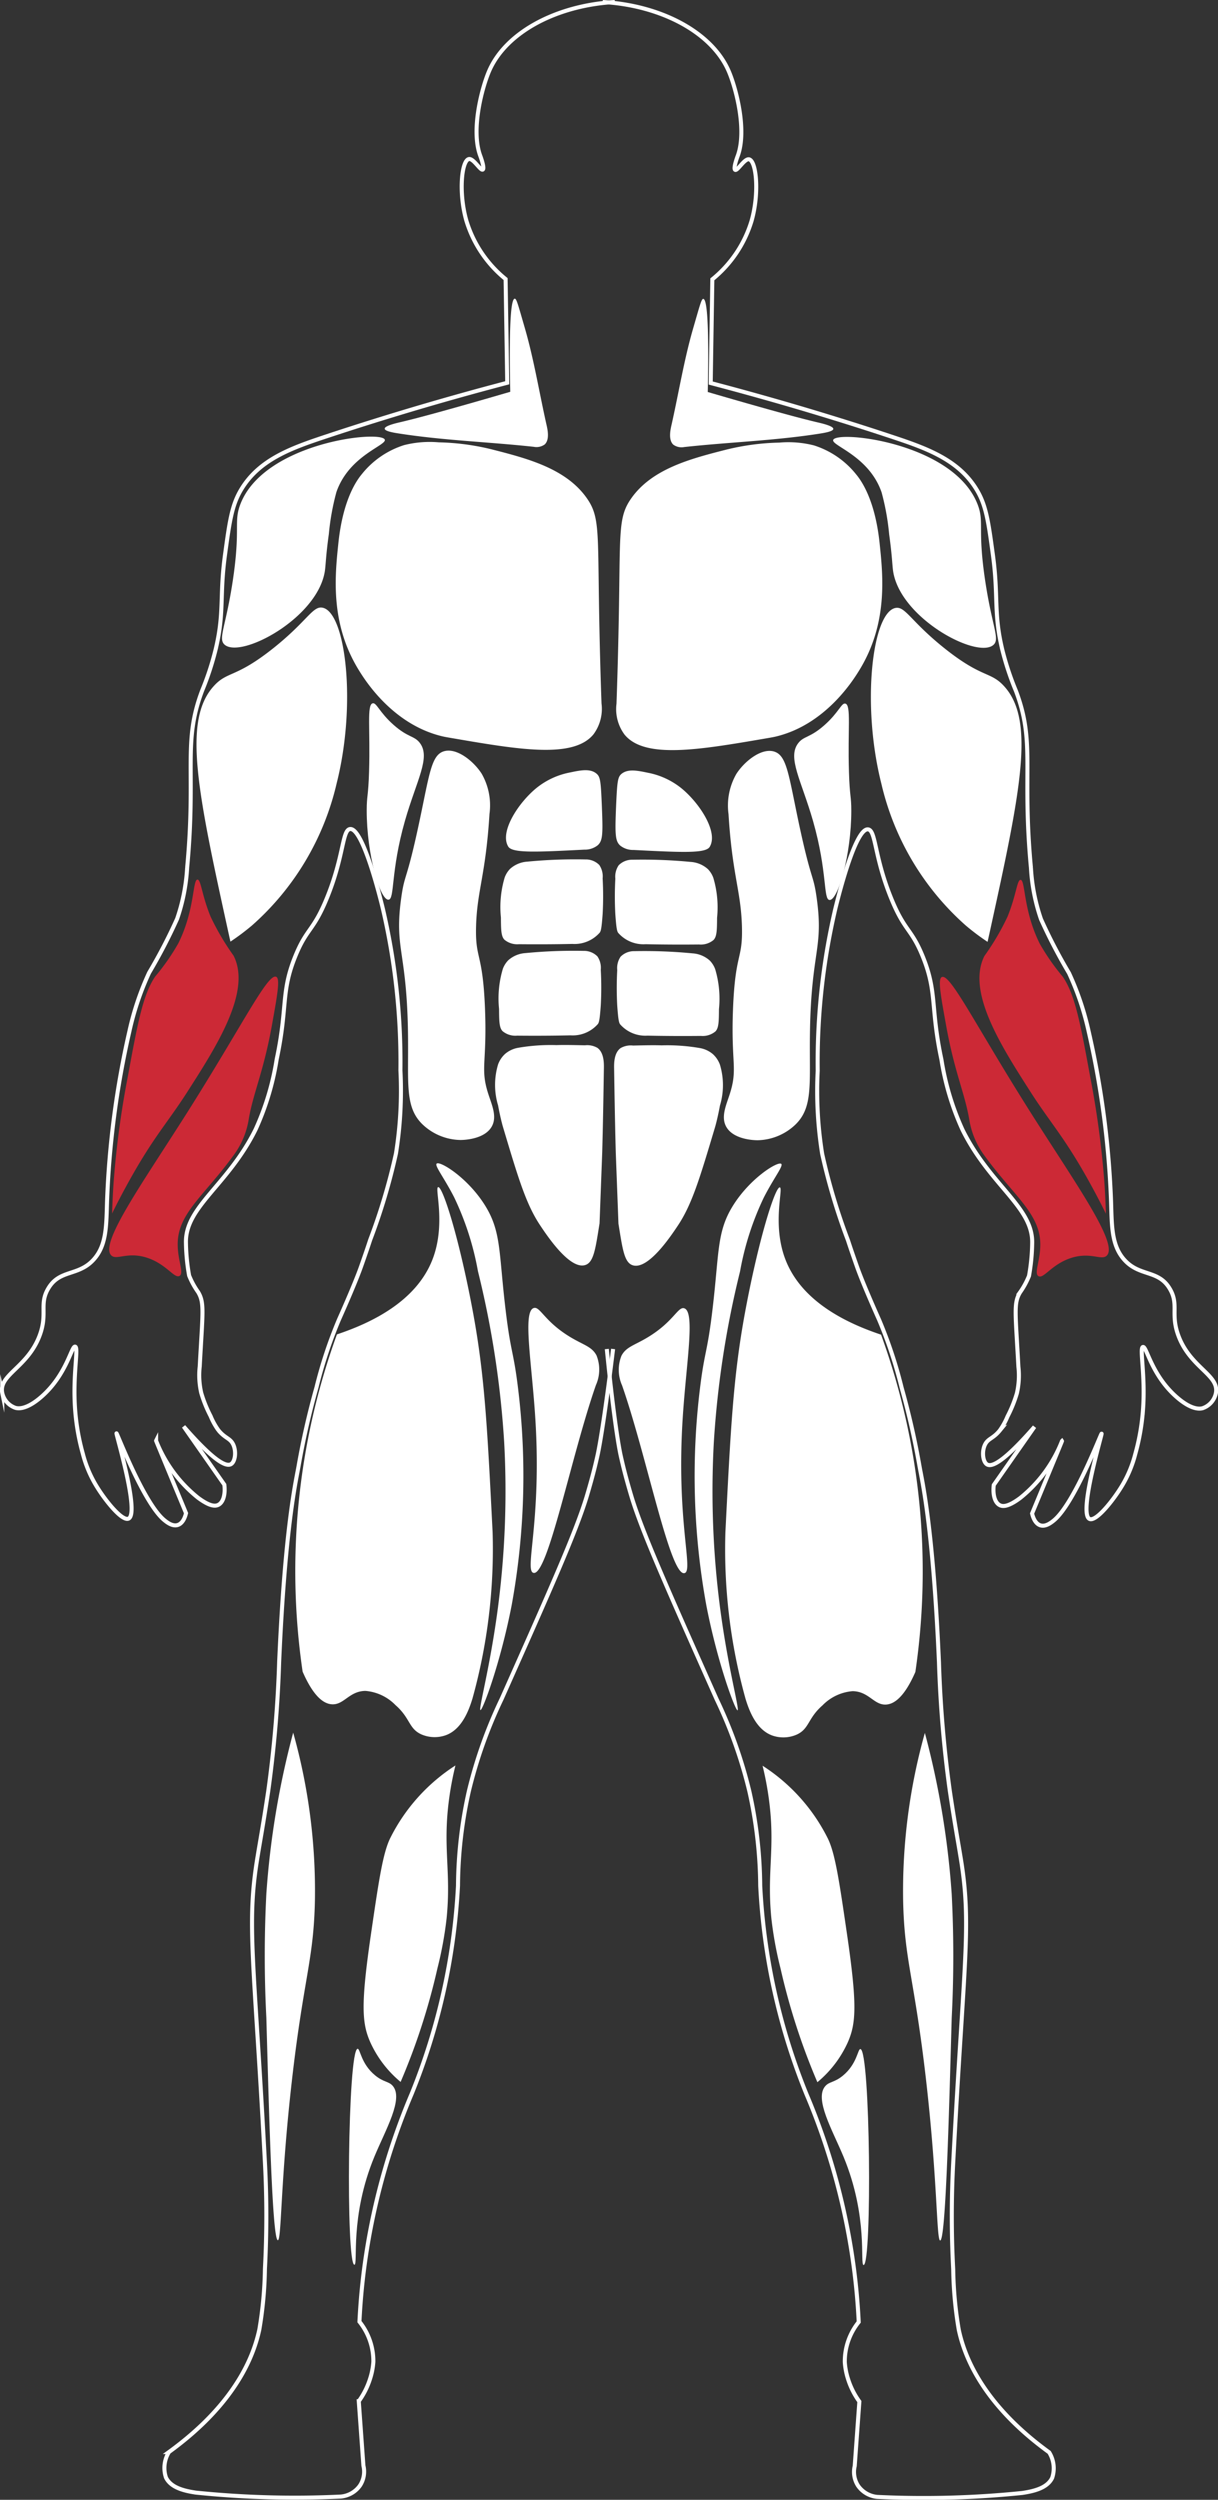<svg xmlns="http://www.w3.org/2000/svg" width="90.921" height="186.555" viewBox="0 0 90.921 186.555">
  <rect x="0" y="0" width="90.921" height="186.555" fill="#333333" stroke="none"/>
  <g id="Group_54469" data-name="Group 54469" transform="translate(0.141 0.15)">
    <path id="Path_12229" data-name="Path 12229" d="M206.8,153.53c-4.379.248-8.128,2.273-9.372,5.129-.537,1.233-1.391,4.418-.671,6.35.017.045.35.937.183,1.028s-.7-.862-1.036-.786c-.544.124-.779,2.518-.183,4.6a8.937,8.937,0,0,0,2.927,4.354l.122,7.741c-5.225,1.371-9.743,2.755-13.474,3.991-2.652.879-5.051,1.731-6.4,4-.693,1.168-.86,2.394-1.193,4.845-.426,3.134-.029,4.291-.708,7.1A21.348,21.348,0,0,1,176,204.908c-1.478,3.9-.44,5.9-1.122,13.2a14.114,14.114,0,0,1-.75,3.841,40.19,40.19,0,0,1-2.092,4.026,21.256,21.256,0,0,0-1.471,4.373,67.592,67.592,0,0,0-1.67,12.75c-.057,1.83-.03,3.337-1.121,4.41s-2.394.659-3.209,1.938c-.788,1.237-.068,1.914-.7,3.6-.9,2.4-3.073,2.92-2.79,4.29a1.51,1.51,0,0,0,.977,1.107c.168.049.792.186,1.953-.83,1.89-1.655,2.234-3.8,2.511-3.736s-.2,2.117,0,4.727a16.733,16.733,0,0,0,.57,3.252,8.9,8.9,0,0,0,.951,2.31c.678,1.152,1.983,2.768,2.466,2.545.845-.389-.952-6.35-.9-6.363s2.04,5.246,3.581,6.488c.178.144.588.474.983.354.461-.139.6-.789.626-.886-1.737-4.19-2.237-5.4-2.234-5.406a10.21,10.21,0,0,0,3.127,4.254c.907.675,1.3.642,1.519.532.377-.193.533-.8.447-1.506l-3.037-4.342c2.31,2.644,3.177,3.011,3.529,2.814.329-.185.42-.981.157-1.5-.23-.454-.593-.425-1.093-1.037a5.168,5.168,0,0,1-.58-1.05,9.606,9.606,0,0,1-.7-1.731,5.925,5.925,0,0,1-.113-1.971c.22-4.1.364-4.739-.117-5.553a5.916,5.916,0,0,1-.674-1.234h0a14.951,14.951,0,0,1-.237-2.431c-.078-2.7,3.135-4.306,5.194-8.462a20.075,20.075,0,0,0,1.58-5.252c.835-3.94.295-4.994,1.393-7.693.853-2.1,1.336-1.847,2.346-4.311,1.289-3.143,1.146-5.106,1.739-5.175.955-.11,2.259,5.169,2.45,5.959a50.324,50.324,0,0,1,1.308,12.055,29.731,29.731,0,0,1-.333,6.2,46.01,46.01,0,0,1-1.923,6.443c-.133.407-.236.713-.323.964,0,0-.194.566-.393,1.123-.5,1.386-1.608,3.847-1.608,3.847a33.541,33.541,0,0,0-1.686,5.08,59.7,59.7,0,0,0-1.346,5.921c-.187,1.055-1.006,4.539-1.441,14.586a90.166,90.166,0,0,1-.812,9.6c-.362,2.416-.6,3.685-.8,4.922-.845,5.094-.254,7.551.55,22.811a75.187,75.187,0,0,1,0,7.95,29.334,29.334,0,0,1-.418,4.523c-.385,1.793-1.63,5.428-6.745,9.136a2.251,2.251,0,0,0-.226,1.9c.374.787,1.432,1.007,2.226,1.128a72.313,72.313,0,0,0,10.833.295,1.965,1.965,0,0,0,1.435-.834,1.9,1.9,0,0,0,.247-1.472q-.173-2.4-.346-4.808a5.844,5.844,0,0,0,.841-1.668,5.278,5.278,0,0,0,.248-1.276,4.707,4.707,0,0,0-1.039-2.993c.06-1.254.171-2.565.346-3.925a50.013,50.013,0,0,1,3.552-13.075,47.671,47.671,0,0,0,3.459-15.54,33.073,33.073,0,0,1,.814-7.064,34.7,34.7,0,0,1,2.441-6.862c3.687-8.283,5.531-12.424,6.341-15.08.3-1,.513-1.8.652-2.378,0,0,.08-.333.158-.681.249-1.117.694-4.054,1.171-7.986" transform="translate(-161.047 -153.53)" fill="none" stroke="#fff" stroke-miterlimit="10" stroke-width="0.3"/>
    <path id="Path_12230" data-name="Path 12230" d="M261.061,232c.388-.359.212-1.132.137-1.463-.546-2.423-.938-4.885-1.633-7.27-.5-1.729-.607-2.158-.743-2.146-.391.034-.4,3.638-.331,6.949-4.391,1.281-6.872,1.955-8.212,2.269-.3.069-1.17.27-1.16.485.009.2.749.309,1.07.359,3.327.519,6.7.627,10.052.992A1.047,1.047,0,0,0,261.061,232Z" transform="translate(-220.542 -198.981)" fill="#fff" stroke="rgba(0,0,0,0)" stroke-width="0.3"/>
    <path id="Path_12231" data-name="Path 12231" d="M223.832,253.666c.176.428-2.661,1.175-3.609,3.914a18.321,18.321,0,0,0-.565,3.131c-.232,1.679-.226,2.291-.3,2.783-.558,3.506-6.254,6.535-7.479,5.479-.512-.442.087-1.312.609-4.783.592-3.941.051-4.359.565-5.7C214.822,253.881,223.533,252.938,223.832,253.666Z" transform="translate(-195.251 -221.01)" fill="#fff" stroke="rgba(0,0,0,0)" stroke-width="0.3"/>
    <path id="Path_12232" data-name="Path 12232" d="M215.228,292.81c-.734-.147-1.119.976-3.641,2.994-2.894,2.315-3.472,1.7-4.531,2.913-2.257,2.577-1.158,7.848,1.133,18.285.069.313.126.568.162.728a17.489,17.489,0,0,0,1.618-1.214,20.231,20.231,0,0,0,6.311-10.6C217.773,300.011,216.96,293.157,215.228,292.81Z" transform="translate(-191.29 -247.609)" fill="#fff" stroke="rgba(0,0,0,0)" stroke-width="0.3"/>
    <path id="Path_12233" data-name="Path 12233" d="M192.539,355.371c.266-.005.321,1.157.976,2.755a18.669,18.669,0,0,0,1.722,2.927c1.351,2.673-1.261,6.744-3.493,10.222-1.422,2.217-2.482,3.3-4.313,6.6-.559,1.005-.987,1.85-1.263,2.411.017-.587.049-1.395.115-2.354a68.542,68.542,0,0,1,1.058-7.864c.746-4.068,1.138-6.129,2.042-7.461a16.609,16.609,0,0,0,1.722-2.468C192.353,357.635,192.169,355.378,192.539,355.371Z" transform="translate(-177.94 -289.88)" fill="#cc2936" stroke="rgba(0,0,0,0)" stroke-width="0.3"/>
    <path id="Path_12234" data-name="Path 12234" d="M197.969,377.669c-.638-.276-2.522,3.625-6.685,10.2-3.313,5.228-6.528,9.714-5.623,10.593.4.388,1.21-.312,2.7.184,1.42.474,2,1.554,2.39,1.348s-.212-1.295-.123-2.635c.143-2.143,2.067-3.479,4.167-6.374a6.227,6.227,0,0,0,.78-1.411,6.132,6.132,0,0,0,.346-1.27c.326-1.931,1.08-3.488,1.7-6.844C198.06,379.022,198.283,377.8,197.969,377.669Z" transform="translate(-177.495 -304.923)" fill="#cc2936" stroke="rgba(0,0,0,0)" stroke-width="0.3"/>
    <path id="Path_12235" data-name="Path 12235" d="M243.032,254.983a6.557,6.557,0,0,0-3.139,2.149c-.313.376-1.408,1.772-1.762,5.142-.26,2.475-.633,6.031,1.545,9.537.436.7,2.494,4.013,6.2,4.9.179.043.38.078.773.145,4.957.849,9.019,1.545,10.522-.29a3.188,3.188,0,0,0,.6-2.3c-.055-1.55-.138-4.171-.189-7.457-.085-5.5.017-6.543-.9-7.854-1.561-2.242-4.5-2.991-7.137-3.663a18.061,18.061,0,0,0-3.923-.517A7.756,7.756,0,0,0,243.032,254.983Z" transform="translate(-213.01 -221.914)" fill="#fff" stroke="rgba(0,0,0,0)" stroke-width="0.3"/>
    <path id="Path_12236" data-name="Path 12236" d="M245.355,314.731c.29-.078.491.666,1.58,1.624,1.066.938,1.517.791,1.931,1.316.852,1.083-.225,2.777-1.1,5.836-1.084,3.8-.748,5.85-1.229,5.88-.625.039-1.629-3.387-1.624-6.67,0-1.113.118-.987.176-2.9C245.187,316.651,244.911,314.851,245.355,314.731Z" transform="translate(-217.68 -262.394)" fill="#fff" stroke="rgba(0,0,0,0)" stroke-width="0.3"/>
    <path id="Path_12237" data-name="Path 12237" d="M255.706,325.808c.948-.3,2.222.713,2.834,1.667a4.749,4.749,0,0,1,.584,3c-.277,4.53-.92,5.7-1,8.334-.079,2.586.5,1.911.667,6.251.156,4.038-.377,4.4.25,6.334.267.823.666,1.685.25,2.417-.541.953-2.072,1-2.334,1a4.2,4.2,0,0,1-2.834-1.167c-1.36-1.322-1.022-3.1-1.084-6.918-.1-6.087-1.032-6.2-.5-10,.258-1.846.381-1.118,1.333-5.584C254.64,327.546,254.766,326.107,255.706,325.808Z" transform="translate(-222.726 -269.886)" fill="#fff" stroke="rgba(0,0,0,0)" stroke-width="0.3"/>
    <path id="Path_12238" data-name="Path 12238" d="M287.168,457.347c-.345-.661-.935-.765-1.927-1.356-1.965-1.171-2.286-2.334-2.759-2.188-.846.262-.142,4.093.119,8.3.474,7.635-.836,11.293-.143,11.465,1.068.265,2.819-8.74,4.662-14.01A2.848,2.848,0,0,0,287.168,457.347Z" transform="translate(-242.778 -356.338)" fill="#fff" stroke="rgba(0,0,0,0)" stroke-width="0.3"/>
    <path id="Path_12239" data-name="Path 12239" d="M260.96,420.917c-.172.154.548,1.035,1.307,2.52a21.515,21.515,0,0,1,1.773,5.506A71.093,71.093,0,0,1,266,441.729a67.253,67.253,0,0,1-.466,12.319c-.587,4.473-1.467,7.612-1.307,7.653s1.494-3.507,2.333-7.839a53.751,53.751,0,0,0,.467-16.239c-.341-2.777-.542-2.567-.933-5.88-.5-4.211-.311-5.72-1.493-7.653C263.313,421.987,261.208,420.7,260.96,420.917Z" transform="translate(-228.504 -334.23)" fill="#fff" stroke="rgba(0,0,0,0)" stroke-width="0.3"/>
    <path id="Path_12240" data-name="Path 12240" d="M239.235,426.386c-.286.052.609,2.779-.437,5.434-1.225,3.108-4.551,4.7-7.12,5.558a51.719,51.719,0,0,0-2.561,25.168c.835,1.914,1.6,2.4,2.186,2.436.908.054,1.283-.984,2.5-1a3.53,3.53,0,0,1,2.248,1.062c1.115.974.972,1.753,1.936,2.186a2.492,2.492,0,0,0,1.811.062c1.2-.433,1.724-1.842,2-2.748a41.615,41.615,0,0,0,1.5-12.428c-.389-7.708-.584-11.562-1.436-16.238C240.841,430.307,239.58,426.323,239.235,426.386Z" transform="translate(-206.668 -337.944)" fill="#fff" stroke="rgba(0,0,0,0)" stroke-width="0.3"/>
    <path id="Path_12241" data-name="Path 12241" d="M223.614,552.5a43.6,43.6,0,0,1,1.622,12.5c-.087,4.483-.84,5.765-1.717,13.453-.867,7.594-.769,11.927-1.05,11.926-.4,0-.645-8.851-.858-16.6a89.606,89.606,0,0,1,0-9.255A63.338,63.338,0,0,1,223.614,552.5Z" transform="translate(-201.869 -423.347)" fill="#fff" stroke="rgba(0,0,0,0)" stroke-width="0.3"/>
    <path id="Path_12242" data-name="Path 12242" d="M241.465,624.535c-.743.034-.881,16.1-.242,16.116.3.009-.375-3.559,1.5-8.082.821-1.981,2.2-4.322,1.355-5.275-.3-.342-.669-.251-1.307-.775C241.707,625.646,241.662,624.526,241.465,624.535Z" transform="translate(-214.91 -471.788)" fill="#fff" stroke="rgba(0,0,0,0)" stroke-width="0.3"/>
    <path id="Path_12243" data-name="Path 12243" d="M251.073,559.091a13.731,13.731,0,0,0-4.88,5.448c-.54,1.123-.84,3.129-1.42,7.1-.773,5.293-.687,6.683-.055,8.111a8.3,8.3,0,0,0,2.262,2.96,48.867,48.867,0,0,0,2.75-8.486,27.786,27.786,0,0,0,.682-3.714c.355-3.544-.307-5.255.188-8.929A23.349,23.349,0,0,1,251.073,559.091Z" transform="translate(-217.216 -427.489)" fill="#fff" stroke="rgba(0,0,0,0)" stroke-width="0.3"/>
    <path id="Path_12244" data-name="Path 12244" d="M283.706,330.3c-.478-.393-1.2-.242-1.964-.081a5.68,5.68,0,0,0-2.453,1.115c-1.363,1.083-2.839,3.307-2.162,4.417.305.5,2.1.41,5.679.228a1.538,1.538,0,0,0,.994-.322c.385-.341.4-.838.313-2.957C284.036,330.845,284,330.54,283.706,330.3Z" transform="translate(-239.328 -272.722)" fill="#fff" stroke="rgba(0,0,0,0)" stroke-width="0.3"/>
    <path id="Path_12245" data-name="Path 12245" d="M277.761,350.707a2.119,2.119,0,0,0-1.291.541,1.827,1.827,0,0,0-.4.64,7.715,7.715,0,0,0-.282,2.983c.007.937.016,1.411.266,1.664a1.489,1.489,0,0,0,1.082.333q1.993.022,3.987-.021a2.5,2.5,0,0,0,2.05-.853c.071-.115.129-.246.208-1.374a24.176,24.176,0,0,0,0-2.664,1.511,1.511,0,0,0-.25-1,1.4,1.4,0,0,0-1.027-.413A37.339,37.339,0,0,0,277.761,350.707Z" transform="translate(-238.537 -286.554)" fill="#fff" stroke="rgba(0,0,0,0)" stroke-width="0.3"/>
    <path id="Path_12246" data-name="Path 12246" d="M277.33,371.718a2.122,2.122,0,0,0-1.29.541,1.834,1.834,0,0,0-.4.639,7.712,7.712,0,0,0-.282,2.984c.007.937.015,1.411.266,1.664a1.487,1.487,0,0,0,1.082.333q1.992.021,3.987-.022a2.5,2.5,0,0,0,2.05-.853c.071-.115.128-.246.208-1.374a23.922,23.922,0,0,0,0-2.664,1.51,1.51,0,0,0-.25-1,1.4,1.4,0,0,0-1.027-.413A37.326,37.326,0,0,0,277.33,371.718Z" transform="translate(-238.246 -300.741)" fill="#fff" stroke="rgba(0,0,0,0)" stroke-width="0.3"/>
    <path id="Path_12247" data-name="Path 12247" d="M276.185,393.516a2.04,2.04,0,0,0-.946.453,1.992,1.992,0,0,0-.521.782,5.312,5.312,0,0,0,0,3.059c.186,1.008.358,1.584.358,1.584,1.15,3.851,1.725,5.776,2.776,7.357.532.8,2.22,3.333,3.372,2.972.642-.2.766-1.233,1.068-3.106q.1-2.662.2-5.323c.072-2.711.1-4.853.123-6.227.007-.374.022-1.181-.48-1.55a1.517,1.517,0,0,0-.933-.192c-1.042-.022-1.563-.033-2.126-.014A14.283,14.283,0,0,0,276.185,393.516Z" transform="translate(-237.678 -315.466)" fill="#fff" stroke="rgba(0,0,0,0)" stroke-width="0.3"/>
    <path id="Path_12248" data-name="Path 12248" d="M300.244,153.53c4.4.25,8.159,2.288,9.4,5.149.533,1.226,1.392,4.416.671,6.35-.017.045-.35.937-.183,1.028s.7-.862,1.037-.786c.544.124.779,2.518.183,4.6a8.935,8.935,0,0,1-2.926,4.354q-.061,3.87-.122,7.741c5.225,1.371,9.743,2.755,13.474,3.992,2.652.879,5.051,1.731,6.4,4,.693,1.168.86,2.394,1.193,4.845.426,3.134.03,4.291.708,7.1a21.4,21.4,0,0,0,1.007,3.032c1.478,3.9.44,5.905,1.122,13.2a14.133,14.133,0,0,0,.751,3.841,40.048,40.048,0,0,0,2.092,4.025,21.254,21.254,0,0,1,1.471,4.373,67.59,67.59,0,0,1,1.67,12.75c.057,1.83.03,3.337,1.12,4.41s2.394.659,3.209,1.938c.788,1.237.068,1.914.7,3.6.9,2.4,3.073,2.92,2.79,4.29a1.51,1.51,0,0,1-.976,1.107c-.168.049-.792.186-1.953-.83-1.89-1.655-2.234-3.8-2.512-3.737s.2,2.117,0,4.727a16.755,16.755,0,0,1-.57,3.252,8.908,8.908,0,0,1-.951,2.31c-.678,1.151-1.983,2.768-2.466,2.545-.845-.389.952-6.35.9-6.363s-2.04,5.246-3.581,6.488c-.178.143-.588.474-.983.354-.461-.14-.6-.789-.625-.886,1.736-4.19,2.237-5.4,2.233-5.406a10.207,10.207,0,0,1-3.127,4.254c-.907.674-1.3.642-1.519.531-.377-.193-.532-.8-.447-1.506l3.038-4.342c-2.31,2.644-3.177,3.011-3.529,2.814-.329-.184-.42-.981-.156-1.5.23-.453.593-.425,1.093-1.037a5.156,5.156,0,0,0,.58-1.049,9.627,9.627,0,0,0,.7-1.732,5.913,5.913,0,0,0,.113-1.97c-.22-4.1-.364-4.739.117-5.553a5.934,5.934,0,0,0,.674-1.234h0a15,15,0,0,0,.237-2.431c.078-2.7-3.136-4.306-5.194-8.462a20.083,20.083,0,0,1-1.58-5.252c-.835-3.94-.3-4.995-1.393-7.693-.853-2.1-1.336-1.847-2.346-4.311-1.288-3.143-1.146-5.107-1.739-5.175-.955-.11-2.259,5.169-2.45,5.959a50.31,50.31,0,0,0-1.308,12.055,29.708,29.708,0,0,0,.333,6.2,46.019,46.019,0,0,0,1.923,6.443c.133.407.236.712.323.963,0,0,.194.566.393,1.124.5,1.385,1.608,3.847,1.608,3.847a33.49,33.49,0,0,1,1.686,5.08,59.715,59.715,0,0,1,1.346,5.922c.187,1.054,1.006,4.538,1.441,14.585a90.08,90.08,0,0,0,.812,9.6c.362,2.416.6,3.685.8,4.922.845,5.094.254,7.551-.55,22.811a75.226,75.226,0,0,0,0,7.95,29.3,29.3,0,0,0,.418,4.523c.385,1.793,1.63,5.428,6.745,9.136a2.249,2.249,0,0,1,.226,1.9c-.374.788-1.432,1.007-2.226,1.129a72.344,72.344,0,0,1-10.833.294,1.964,1.964,0,0,1-1.434-.834,1.9,1.9,0,0,1-.248-1.472q.173-2.4.347-4.808a5.847,5.847,0,0,1-.841-1.668,5.3,5.3,0,0,1-.247-1.276,4.7,4.7,0,0,1,1.039-2.993c-.06-1.254-.171-2.565-.347-3.925a50.021,50.021,0,0,0-3.551-13.075A47.662,47.662,0,0,1,312,294.113a33.1,33.1,0,0,0-.814-7.064,34.678,34.678,0,0,0-2.442-6.862c-3.687-8.283-5.53-12.424-6.341-15.08-.3-1-.513-1.8-.652-2.378,0,0-.081-.336-.158-.681-.248-1.115-.656-4.053-1.045-7.993" transform="translate(-255.392 -153.53)" fill="none" stroke="#fff" stroke-miterlimit="10" stroke-width="0.3"/>
    <path id="Path_12249" data-name="Path 12249" d="M315.013,232.056c-.388-.359-.212-1.132-.137-1.463.546-2.423.938-4.886,1.633-7.27.5-1.729.607-2.157.743-2.146.391.034.4,3.638.331,6.949,4.391,1.281,6.872,1.955,8.212,2.269.3.069,1.17.27,1.16.485-.009.2-.749.309-1.07.36-3.327.519-6.705.627-10.052.992A1.047,1.047,0,0,1,315.013,232.056Z" transform="translate(-264.892 -199.021)" fill="#fff" stroke="rgba(0,0,0,0)" stroke-width="0.3"/>
    <path id="Path_12250" data-name="Path 12250" d="M352.292,253.727c-.176.428,2.661,1.175,3.609,3.913a18.286,18.286,0,0,1,.565,3.131c.232,1.679.226,2.291.3,2.783.558,3.507,6.254,6.535,7.479,5.479.512-.441-.087-1.312-.609-4.783-.592-3.941-.051-4.359-.565-5.7C361.3,253.942,352.591,253,352.292,253.727Z" transform="translate(-290.234 -221.051)" fill="#fff" stroke="rgba(0,0,0,0)" stroke-width="0.3"/>
    <path id="Path_12251" data-name="Path 12251" d="M362.781,292.871c.734-.147,1.12.976,3.641,2.993,2.894,2.315,3.472,1.7,4.531,2.913,2.257,2.578,1.158,7.848-1.133,18.285-.069.313-.126.569-.162.728a17.535,17.535,0,0,1-1.618-1.214,20.232,20.232,0,0,1-6.311-10.6C360.237,300.072,361.049,293.218,362.781,292.871Z" transform="translate(-296.08 -247.65)" fill="#fff" stroke="rgba(0,0,0,0)" stroke-width="0.3"/>
    <path id="Path_12252" data-name="Path 12252" d="M389.172,355.431c-.266,0-.321,1.157-.976,2.755a18.672,18.672,0,0,1-1.722,2.927c-1.351,2.673,1.261,6.744,3.493,10.222,1.422,2.217,2.482,3.3,4.313,6.6.559,1.005.987,1.85,1.263,2.411-.017-.587-.049-1.395-.115-2.353a68.612,68.612,0,0,0-1.057-7.864c-.746-4.068-1.138-6.129-2.042-7.462a16.6,16.6,0,0,1-1.722-2.468C389.358,357.695,389.542,355.438,389.172,355.431Z" transform="translate(-313.131 -289.92)" fill="#cc2936" stroke="rgba(0,0,0,0)" stroke-width="0.3"/>
    <path id="Path_12253" data-name="Path 12253" d="M377.233,377.729c.638-.276,2.522,3.625,6.685,10.2,3.313,5.228,6.528,9.714,5.623,10.592-.4.388-1.21-.312-2.7.184-1.42.474-2,1.554-2.39,1.348s.212-1.3.122-2.635c-.143-2.143-2.067-3.479-4.167-6.374a6.229,6.229,0,0,1-.78-1.411,6.155,6.155,0,0,1-.347-1.27c-.325-1.931-1.079-3.488-1.695-6.844C377.141,379.082,376.918,377.865,377.233,377.729Z" transform="translate(-307.067 -304.963)" fill="#cc2936" stroke="rgba(0,0,0,0)" stroke-width="0.3"/>
    <path id="Path_12254" data-name="Path 12254" d="M317.291,255.043a6.557,6.557,0,0,1,3.139,2.149c.313.376,1.408,1.772,1.763,5.143.26,2.475.633,6.031-1.545,9.536-.436.7-2.494,4.013-6.2,4.9-.179.043-.38.078-.773.145-4.957.849-9.019,1.545-10.522-.291a3.188,3.188,0,0,1-.6-2.3c.055-1.55.138-4.171.189-7.457.085-5.5-.017-6.542.9-7.854,1.561-2.242,4.5-2.991,7.137-3.662a18.074,18.074,0,0,1,3.923-.517A7.756,7.756,0,0,1,317.291,255.043Z" transform="translate(-256.674 -221.954)" fill="#fff" stroke="rgba(0,0,0,0)" stroke-width="0.3"/>
    <path id="Path_12255" data-name="Path 12255" d="M346.991,314.792c-.29-.078-.491.666-1.58,1.623-1.066.938-1.517.791-1.931,1.317-.852,1.083.225,2.777,1.1,5.836,1.084,3.8.748,5.85,1.229,5.88.625.039,1.629-3.387,1.624-6.67,0-1.113-.118-.987-.176-2.9C347.158,316.711,347.435,314.911,346.991,314.792Z" transform="translate(-284.026 -262.434)" fill="#fff" stroke="rgba(0,0,0,0)" stroke-width="0.3"/>
    <path id="Path_12256" data-name="Path 12256" d="M330.821,325.868c-.948-.3-2.222.712-2.834,1.667a4.748,4.748,0,0,0-.583,3c.277,4.53.92,5.7,1,8.334.079,2.586-.5,1.911-.667,6.251-.156,4.037.377,4.4-.25,6.334-.267.823-.665,1.685-.25,2.417.541.954,2.072,1,2.334,1A4.2,4.2,0,0,0,332.4,353.7c1.359-1.322,1.022-3.1,1.083-6.918.1-6.087,1.032-6.2.5-10-.259-1.846-.381-1.119-1.334-5.584C331.888,327.607,331.762,326.168,330.821,325.868Z" transform="translate(-273.162 -269.927)" fill="#fff" stroke="rgba(0,0,0,0)" stroke-width="0.3"/>
    <path id="Path_12257" data-name="Path 12257" d="M303.035,457.408c.345-.661.935-.765,1.926-1.356,1.965-1.171,2.286-2.335,2.759-2.188.846.261.142,4.093-.119,8.3-.474,7.635.836,11.292.142,11.464-1.068.265-2.819-8.739-4.662-14.01A2.848,2.848,0,0,1,303.035,457.408Z" transform="translate(-256.786 -356.379)" fill="#fff" stroke="rgba(0,0,0,0)" stroke-width="0.3"/>
    <path id="Path_12258" data-name="Path 12258" d="M326.8,420.978c.172.154-.549,1.035-1.306,2.52A21.494,21.494,0,0,0,323.725,429a71.125,71.125,0,0,0-1.96,12.786,67.278,67.278,0,0,0,.467,12.319c.587,4.473,1.467,7.613,1.307,7.653s-1.494-3.507-2.333-7.84a53.766,53.766,0,0,1-.466-16.239c.341-2.777.542-2.566.933-5.88.5-4.211.311-5.72,1.493-7.653C324.453,422.047,326.557,420.757,326.8,420.978Z" transform="translate(-268.622 -334.271)" fill="#fff" stroke="rgba(0,0,0,0)" stroke-width="0.3"/>
    <path id="Path_12259" data-name="Path 12259" d="M331.579,426.446c.286.053-.609,2.779.437,5.434,1.224,3.108,4.551,4.7,7.12,5.558a51.72,51.72,0,0,1,2.561,25.169c-.835,1.914-1.6,2.4-2.186,2.435-.908.054-1.283-.984-2.5-1a3.528,3.528,0,0,0-2.248,1.061c-1.116.974-.972,1.754-1.936,2.186a2.492,2.492,0,0,1-1.811.063c-1.2-.433-1.724-1.842-2-2.748a41.621,41.621,0,0,1-1.5-12.428c.389-7.708.584-11.562,1.436-16.238C329.973,430.367,331.234,426.384,331.579,426.446Z" transform="translate(-273.507 -337.984)" fill="#fff" stroke="rgba(0,0,0,0)" stroke-width="0.3"/>
    <path id="Path_12260" data-name="Path 12260" d="M369.8,552.562a43.6,43.6,0,0,0-1.622,12.5c.087,4.483.84,5.766,1.717,13.453.867,7.594.769,11.927,1.049,11.926.4,0,.645-8.851.859-16.6a89.691,89.691,0,0,0,0-9.255A63.328,63.328,0,0,0,369.8,552.562Z" transform="translate(-300.902 -423.388)" fill="#fff" stroke="rgba(0,0,0,0)" stroke-width="0.3"/>
    <path id="Path_12261" data-name="Path 12261" d="M352.382,624.595c.743.034.881,16.1.242,16.116-.3.008.375-3.559-1.5-8.082-.821-1.981-2.205-4.322-1.355-5.275.3-.341.669-.251,1.307-.774C352.139,625.706,352.185,624.586,352.382,624.595Z" transform="translate(-288.298 -471.828)" fill="#fff" stroke="rgba(0,0,0,0)" stroke-width="0.3"/>
    <path id="Path_12262" data-name="Path 12262" d="M335.946,559.152a13.732,13.732,0,0,1,4.88,5.447c.54,1.123.841,3.129,1.42,7.1.773,5.293.687,6.683.055,8.111a8.3,8.3,0,0,1-2.263,2.961,48.929,48.929,0,0,1-2.75-8.486,27.839,27.839,0,0,1-.682-3.714c-.355-3.544.307-5.255-.188-8.928A23.4,23.4,0,0,0,335.946,559.152Z" transform="translate(-279.163 -427.53)" fill="#fff" stroke="rgba(0,0,0,0)" stroke-width="0.3"/>
    <path id="Path_12263" data-name="Path 12263" d="M302.6,330.363c.479-.393,1.2-.242,1.964-.082a5.684,5.684,0,0,1,2.453,1.116c1.362,1.083,2.839,3.307,2.162,4.417-.306.5-2.1.41-5.679.229a1.541,1.541,0,0,1-.994-.323c-.384-.341-.4-.838-.313-2.957C302.275,330.905,302.316,330.6,302.6,330.363Z" transform="translate(-256.344 -272.762)" fill="#fff" stroke="rgba(0,0,0,0)" stroke-width="0.3"/>
    <path id="Path_12264" data-name="Path 12264" d="M307.662,350.767a2.123,2.123,0,0,1,1.29.541,1.837,1.837,0,0,1,.4.64,7.718,7.718,0,0,1,.282,2.984c-.007.937-.016,1.411-.267,1.664a1.485,1.485,0,0,1-1.082.333q-1.993.022-3.987-.021a2.5,2.5,0,0,1-2.05-.853c-.072-.115-.129-.246-.208-1.374a24.006,24.006,0,0,1,0-2.664,1.508,1.508,0,0,1,.25-1,1.4,1.4,0,0,1,1.027-.413A37.349,37.349,0,0,1,307.662,350.767Z" transform="translate(-256.247 -286.594)" fill="#fff" stroke="rgba(0,0,0,0)" stroke-width="0.3"/>
    <path id="Path_12265" data-name="Path 12265" d="M308.094,371.779a2.12,2.12,0,0,1,1.291.541,1.828,1.828,0,0,1,.4.64,7.716,7.716,0,0,1,.282,2.983c-.007.937-.016,1.411-.266,1.664a1.488,1.488,0,0,1-1.082.333q-1.993.022-3.987-.021a2.5,2.5,0,0,1-2.05-.853c-.071-.115-.129-.246-.208-1.374a24.159,24.159,0,0,1,0-2.664,1.511,1.511,0,0,1,.25-1,1.4,1.4,0,0,1,1.027-.413A37.363,37.363,0,0,1,308.094,371.779Z" transform="translate(-256.539 -300.782)" fill="#fff" stroke="rgba(0,0,0,0)" stroke-width="0.3"/>
    <path id="Path_12266" data-name="Path 12266" d="M308.257,393.576a2.04,2.04,0,0,1,.947.452,1.99,1.99,0,0,1,.521.782,5.305,5.305,0,0,1,0,3.058c-.186,1.008-.358,1.584-.358,1.584-1.15,3.851-1.725,5.776-2.776,7.357-.532.8-2.22,3.332-3.372,2.972-.642-.2-.766-1.233-1.069-3.105q-.1-2.662-.2-5.324c-.072-2.71-.1-4.853-.123-6.227-.007-.374-.023-1.181.48-1.55a1.52,1.52,0,0,1,.933-.192c1.042-.022,1.563-.033,2.126-.014A14.253,14.253,0,0,1,308.257,393.576Z" transform="translate(-256.125 -315.506)" fill="#fff" stroke="rgba(0,0,0,0)" stroke-width="0.3"/>
  </g>
</svg>
